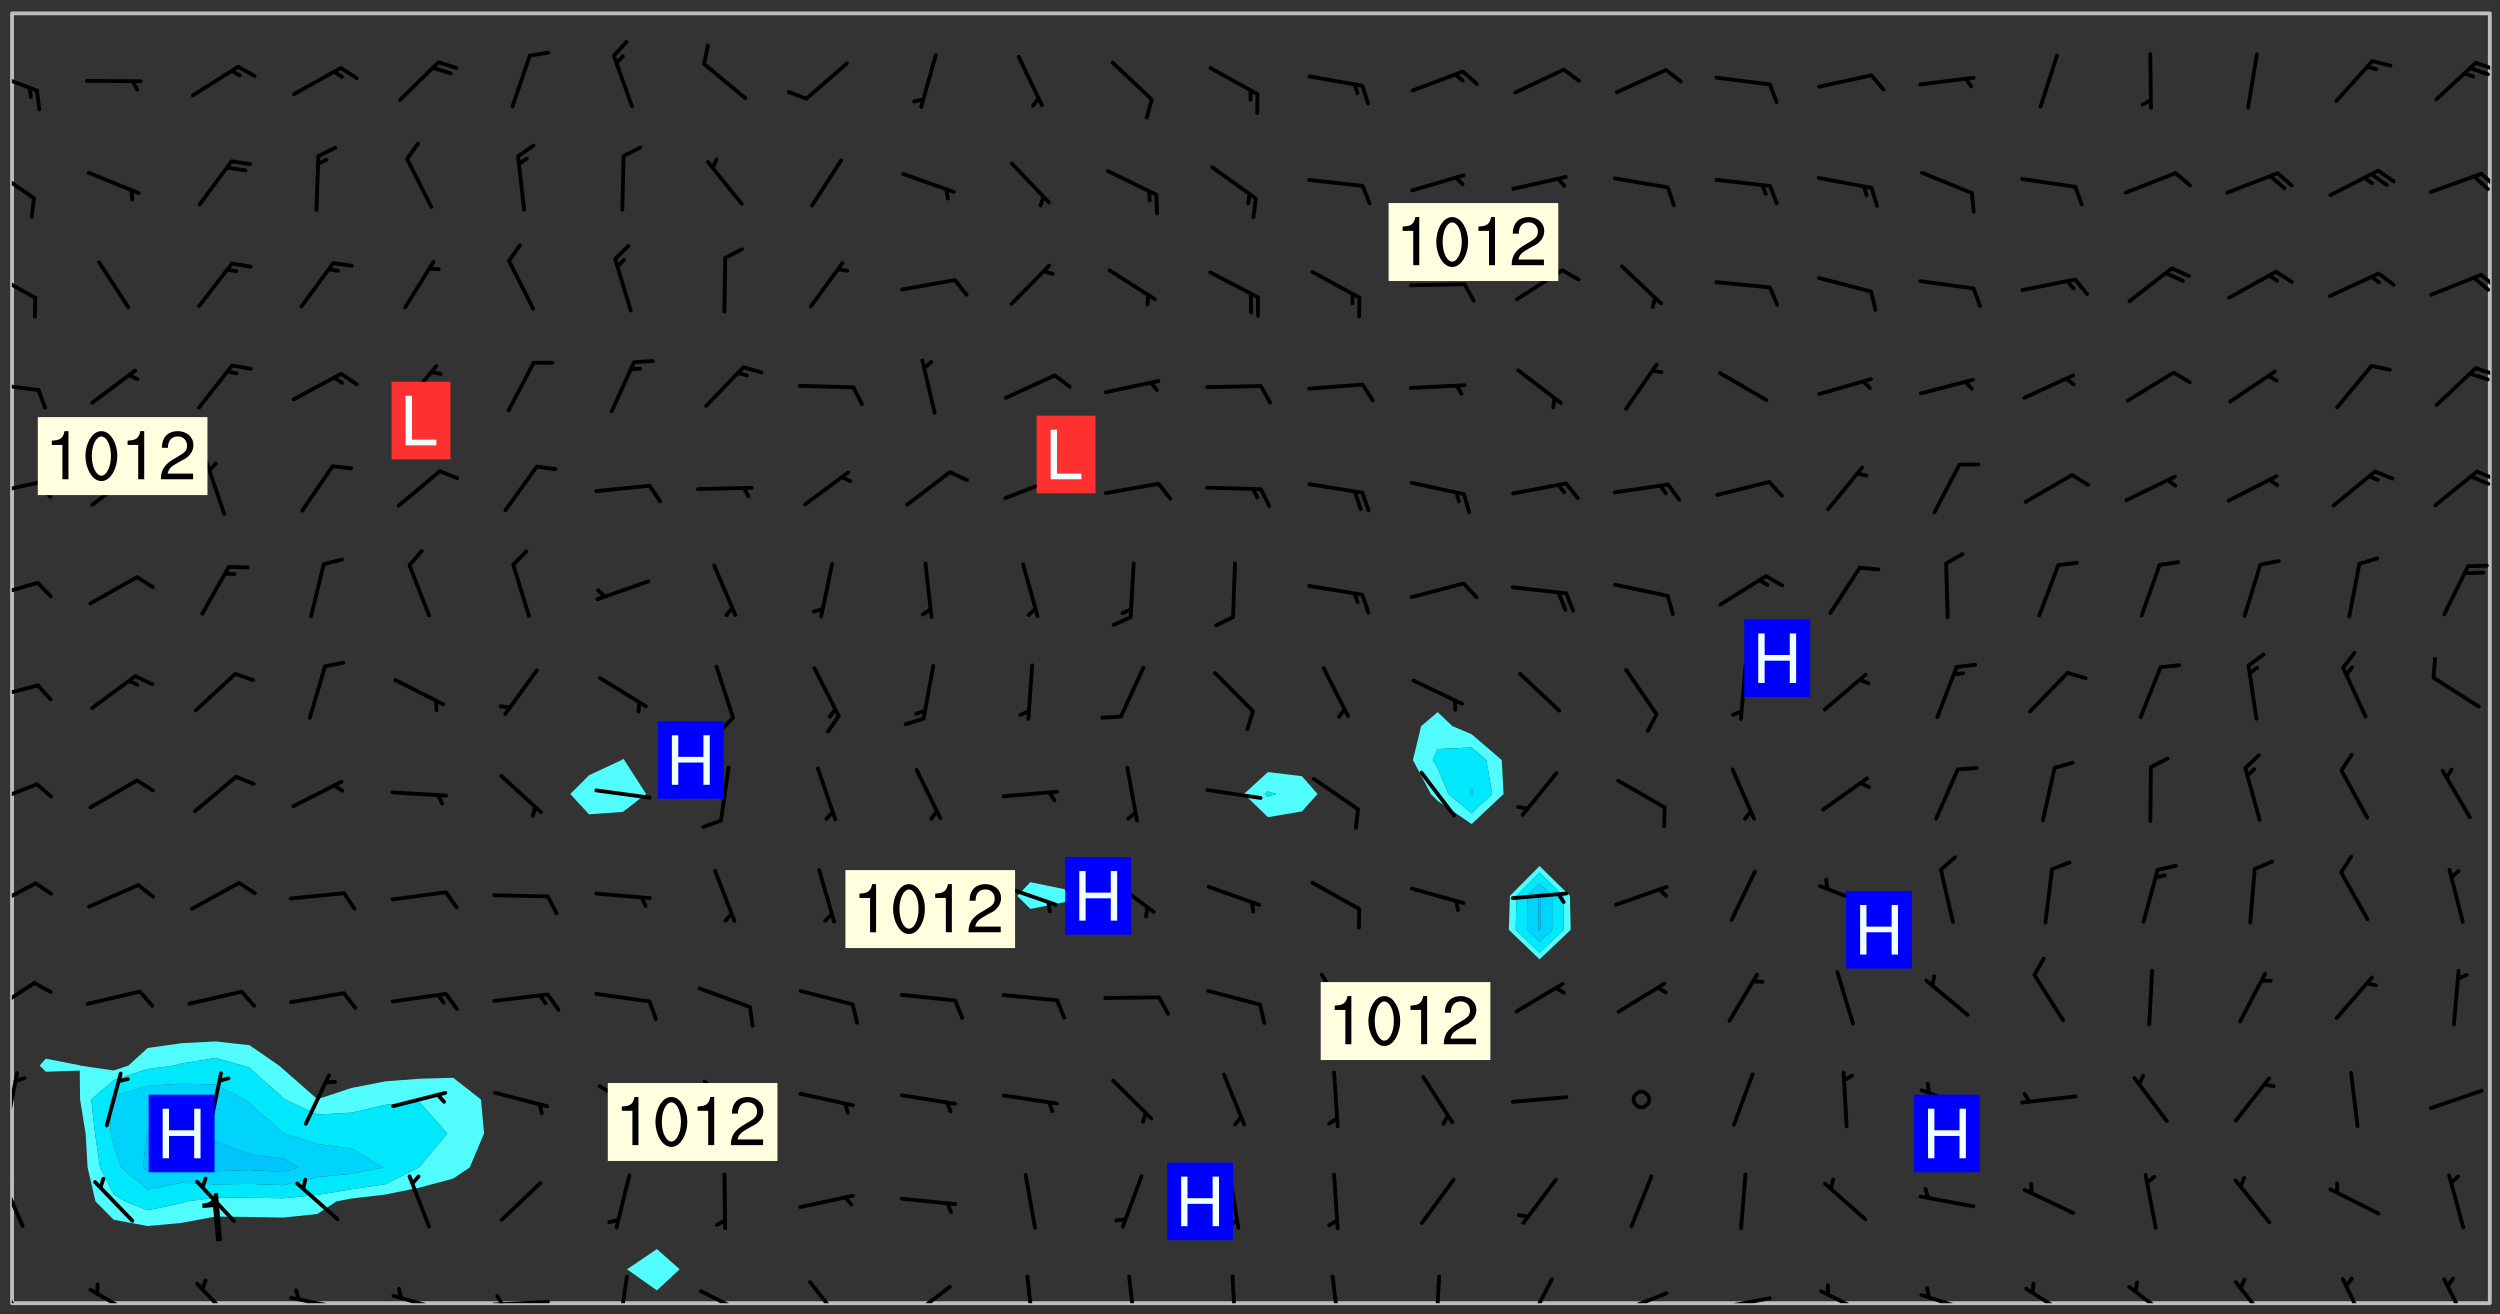 <svg xmlns="http://www.w3.org/2000/svg" role="img" xmlns:xlink="http://www.w3.org/1999/xlink" viewBox="142.45 309.95 326.84 171.84"><rect x="142.45" y="309.95" width="326.84" height="171.84" fill="#333333" stroke="none"/><defs><clipPath id="a"><path d="M144 311.672h1v168.656h-1zm0 0"/></clipPath><clipPath id="b"><path d="M144 311.672h324v168.656H144zm0 0"/></clipPath><clipPath id="c"><path d="M467 311.672h1v168.656h-1zm0 0"/></clipPath><clipPath id="d"><path d="M144 477h3v3.328h-3zm0 0"/></clipPath><clipPath id="e"><path d="M154 478h7v2.328h-7zm0 0"/></clipPath><clipPath id="f"><path d="M167 477h7v3.328h-7zm0 0"/></clipPath><clipPath id="g"><path d="M180 479h8v1.328h-8zm0 0"/></clipPath><clipPath id="h"><path d="M180 478h2v2.328h-2zm0 0"/></clipPath><clipPath id="i"><path d="M193 479h8v1.328h-8zm0 0"/></clipPath><clipPath id="j"><path d="M206 479h9v1.328h-9zm0 0"/></clipPath><clipPath id="k"><path d="M207 479h2v1.328h-2zm0 0"/></clipPath><clipPath id="l"><path d="M223 476h2v4.328h-2zm0 0"/></clipPath><clipPath id="m"><path d="M233 478h8v2.328h-8zm0 0"/></clipPath><clipPath id="n"><path d="M248 477h5v3.328h-5zm0 0"/></clipPath><clipPath id="o"><path d="M260 477h7v3.328h-7zm0 0"/></clipPath><clipPath id="p"><path d="M276 476h2v4.328h-2zm0 0"/></clipPath><clipPath id="q"><path d="M289 476h3v4.328h-3zm0 0"/></clipPath><clipPath id="r"><path d="M303 476h2v4.328h-2zm0 0"/></clipPath><clipPath id="s"><path d="M316 476h2v4.328h-2zm0 0"/></clipPath><clipPath id="t"><path d="M329 476h2v4.328h-2zm0 0"/></clipPath><clipPath id="u"><path d="M341 476h5v4.328h-5zm0 0"/></clipPath><clipPath id="v"><path d="M353 478h8v2.328h-8zm0 0"/></clipPath><clipPath id="w"><path d="M366 479h9v1.328h-9zm0 0"/></clipPath><clipPath id="x"><path d="M380 478h8v2.328h-8zm0 0"/></clipPath><clipPath id="y"><path d="M393 479h8v1.328h-8zm0 0"/></clipPath><clipPath id="z"><path d="M407 478h7v2.328h-7zm0 0"/></clipPath><clipPath id="A"><path d="M420 477h7v3.328h-7zm0 0"/></clipPath><clipPath id="B"><path d="M434 477h6v3.328h-6zm0 0"/></clipPath><clipPath id="C"><path d="M448 476h4v4.328h-4zm0 0"/></clipPath><clipPath id="D"><path d="M461 476h5v4.328h-5zm0 0"/></clipPath><clipPath id="E"><path d="M144 463h2v8h-2zm0 0"/></clipPath><clipPath id="F"><path d="M144 463h1v2h-1zm0 0"/></clipPath><clipPath id="G"><path d="M144 450h1v8h-1zm0 0"/></clipPath><clipPath id="H"><path d="M144 438h4v5h-4zm0 0"/></clipPath><clipPath id="I"><path d="M144 425h4v4h-4zm0 0"/></clipPath><clipPath id="J"><path d="M144 412h4v4h-4zm0 0"/></clipPath><clipPath id="K"><path d="M144 399h4v3h-4zm0 0"/></clipPath><clipPath id="L"><path d="M144 385h4v4h-4zm0 0"/></clipPath><clipPath id="M"><path d="M144 372h4v3h-4zm0 0"/></clipPath><clipPath id="N"><path d="M466 371h2v2h-2zm0 0"/></clipPath><clipPath id="O"><path d="M465 371h3v3h-3zm0 0"/></clipPath><clipPath id="P"><path d="M144 359h4v3h-4zm0 0"/></clipPath><clipPath id="Q"><path d="M465 357h3v3h-3zm0 0"/></clipPath><clipPath id="R"><path d="M144 345h4v5h-4zm0 0"/></clipPath><clipPath id="S"><path d="M466 345h2v3h-2zm0 0"/></clipPath><clipPath id="T"><path d="M144 331h4v6h-4zm0 0"/></clipPath><clipPath id="U"><path d="M466 332h2v3h-2zm0 0"/></clipPath><clipPath id="V"><path d="M144 319h4v4h-4zm0 0"/></clipPath><clipPath id="W"><path d="M465 317h3v3h-3zm0 0"/></clipPath><g id="X" clip-path="url(#clip1)"><path fill="#fff" fill-opacity="0" fill-rule="evenodd" d="M0 0h1000v1000H0zm0 0"/><path fill="#d3d3d3" fill-opacity="0" fill-rule="evenodd" d="M162.152 355.867l-.234.293.059.234.117.172.176.234.293.348.113.059.117-.172.059-.234.176-.176.465-.176h.699l.234.293.289.816.059.176.176.23.352.234.699.699.172.176.234.348.234.41.289.582.41.465.23.234.234.176.117.23.176.293.172 1.164v.234l.059.289.059.117.117.117.348.41.117.172.176.176.176.234.117.172.172.352.059.234.234.406.234-.059-.176.176-.059.93h-.582l-.234-.113-.348.113-.117.117-.059.293-.059.176-.117.172-.465.293-.059.234-.059.113v.645l.059.172v.41l.059.059v.406l.059.406.117.176.059.059.23.641-.059.293v.699l-.059.582v.234l-.059.23-.055.352v1.922l.055.117h.426l-.367.117-.023.352.891 1.168 1.742.539 1.34.359v.539l.09.809.535.715 1.52.27.891-.086.09 1.164.535.18 1.16-.18 2.055-.984 1.16-.363 1.879-.176 1.695-.18-.18.719-1.516.086-1.25.09-.805.27-1.074.809.27.719.535.898-.18.625-.266.809.266 1.078.625.898.805.18 1.25-.18-.266.723.098.504.055.293v.172l.059.293v.406l.176.117.352.117h.406l.293-.176.113-.117.059-.117.117-.23.059-.176.352-.465.23-.176.176-.059.176.059.059.176.117.988.055.469.059.172.117.234.176.059.816.059h.289l.117.234.059.406.059.352v1.105l.117.293.117.348.289.699.176.352.582.754.352.176.172.059.469.234.641.465.348.234.293.176.293.055.23.062.816.348.293.176.113.172.352.352.117.176.523.641v.289l.059.352v.348l.059.352.059.289.117.059.172.059h.176l.582.234.176.117.176.289.176.234.113.234.293.23.117.117v.41l.059.055.289.234.234.117.059.117.117.172.059.117.23.234.059.176.234.059.117.059-.117.113-.059.117v.117l-.117.293-.117.289v.582l.176.117.117.059.059.117.117.117.113.059.176.348.059.352.059.406v.176l-.059.176-.117.699v.172l.117.176.293.293h.406l.176.117.117.172.117.293v.234h-.527l-.23-.234h-.234l-.176.059-.059.699.059.348.117.176.176.41.117.23.289.469.176.055h.523l.234.059.758.641.059.293v.234l.059.059.23.348v.352l-.117.172v.293l.293.289.293.176.172.059.293.176.293.117.582.406.289.234.293.176.219.16.016.012.23.176.641.523.176.234.117.176.176.176.113.172v.641l.117.176.469.117.582.117.234.059.23.113.293.117.113.059.586.352.289.172.176.062.176.055.176.059.699.352.289.176.234.055.289.176.234.117.641.406.293.117.172.059.234.059.41.059.23.059.234.117.059.172-.41.176.469.059.059.293.113.234.176.055.234.059.176.059.406.117.641.234.117.172.059.234v.176l-.059.117-.059.406.234.234.117.059.348.117.641.23.176.117.289.117.176.176.234.465.582 1.105.176.176.348.176.176.117.352.117 1.047.523.234.059.465.113.293.059.465.176.758.582.234.234.348.465.176.176.289.234.816.699.293.176.289.289.293.176.293.289.695.641.176.176.293.234.289.234.469.289.641.582.348.234.234.293.348.348.352.465.934.992.348.406.117.176.234.059.113.117.645.176.23.113.234.059.293.176.23.117.934.699.406.406.234.176.406.176.234.117.816.348.348.234.234.117.293.289.23.117.758.352.352.172.23.059.293.117.234.059.871.176h.816l.469.23.172.059.875.699.465.117.293.059.176.059.23.059.469.059.348.059.352.059.406.059h.293l.172.059v.23l.176.176h.293l.348.059.352.059.699.117h.641l.465-.234.293-.176.172-.117.41-.172.289-.176.934-.465.469-.293.523-.293.465-.172.465-.176 1.051-.465.289-.117.41-.117.289-.117.527-.176 1.516-.699.582-.348.289-.059.293-.059.348-.117.875-.23.352-.117h.113l.234-.059.875-.234.234-.059h.812l.352-.059.816-.117.172-.059.352-.055.293-.059.23-.059.816-.176.176-.059h.348l.234-.059.465-.117.758-.172.234-.059h.348l.41-.117.289-.059 1.285-.059h.289l.41-.059.23-.059h.176l.875-.117h.406l.41-.117h.348l.352-.113.871-.059h1.75l1.047.289.41.117.289.117.352.117.289.117 1.051.172.289.059h.293l.293.059.172.059.41.059.172.059.117.059h.117l.117.059.352.059h.113l.41.066 1.922.395 1.926.395 1.52.449 1.695.719 2.145.805 1.605-.719 1.43-.805 1.16-1.078 1.25-.449 3.035-.719 1.875-.359 2.145-1.348 2.234-1.254 2.5-1.258 1.695-.449 1.785-.18 1.16-.27.625.539 1.34-.27.715-.988.984-1.344.445-.18.805-.359 1.875-.539 1.785-.449 1.25-.27 1.16-.09 1.699-.09 1.961-.27 1.25-.09h.539l.625-.09h.891l2.145-.18 2.41-.18 2.59-.09 1.695.18 1.609.09 1.43.359 1.16.719 1.875.988 1.16 1.527.266.715.629.09.355.898.535.539.535 1.527 1.074.359h.535l-.805.535.09 1.707.715 2.695.891.805.895.988.715 1.258 1.785.539 1.52-.18.355 1.344 1.609-.805.98-.539.27.27.316-.215.219-.145.801.449.449-.359h.355l.535-.27.539-.719.535-.27.625-.988 1.16.449.84.371 1.395.617 1.695-.18h1.605l1.785.09.18-1.707.535-1.344.805.27.492.848.402.406-.09.539v.359l.715.449.711-.27h1.43l.359.988.445 1.258.715 1.344 1.25.629 1.695.629.715-.18.18-.539.98-.09.449.359.086 1.258-.266.629-.535.18v.539l.715.984.266.539.984.988.801 1.078-.266.359-.09.898-.625 2.332-.355 2.066-.09 1.793-.18.719-.09.539v1.438l-.98 1.883-.359 1.707-.535.898-.805 1.168-.266.539 2.055 1.254.086.359-.355.539-.09-.18v.809l.09 1.438-.445.715-1.074.094-.266.715.535.898.805.719 1.16.809 1.34.27.445.359-.355.449-1.789-.09-1.25-.449-.715-.719-.625-.09-.176 3.59-.188 1.309h89.359V311.703h-55.27v49.082l.762.125 3.289.543 2.023 2.836v2.754l2.352.332 2.348.332h4.051l-1.379 4.16-2.023.707-2.023.703-.543.344-2.594 1.617-.188.117-2.023-2.078-.73-2.742-2.672-2.078-1.375-3.5-.066-.082-1.957-2.672 2.75-1.418v-49.082H294.422v91.414l.117.031.133.012.074.074.105.047.09.059.086.059.09.059.297.297.059.09.031.117.027.117.016.137-.031.117-.059.09-.059.086-.043.105-.047.102-.027.121v.145l.176.27.148.148.074.086.074.074.043.105.062.09.059.086.043.105.059.09.047.102.043.105.059.086.117.18.074.074.062.086.059.09.043.105.059.09.059.086.062.09.059.09.043.102.117.18.074.074.059.086.074.074.09.059.105.047h.148l.133-.016.133.016.102-.047.074-.074.047-.102-.016-.133v-.148l-.047-.105-.027-.117-.047-.102-.027-.121-.043-.102-.062-.09-.043-.102-.043-.105-.031-.117-.016-.133-.012-.137.086-.059.059-.086.121-.031.043.105.016.133v.117l.059.102.059.09.09.059.148.148.059.09.043.105-.012.102.086.059.105.047.086.059.09.059.074.074-.117.027-.105.047-.086.059-.074.074-.059.09-.062.086-.027.121-.047.102-.043.105-.031.117-.012.133-.016.133v.148l.027.117.047.105.043.102.059.09.074.074.09.059.074.074.09.059.059.09.043.105.047.102.117.031.133.016h.148l.117-.031.105.043.043.105.047.102.027.121L299.5 410l.027.117.031.121.027.117.105.043.102.047.133-.016.148.148.062.086.074.074.07.074.09.062.105.043.102.043.117.031.137.016.117-.031.074-.074.027-.117-.012-.133-.031-.121-.027-.117.043-.105h.117l.09.062.117.027h.148l.133.016h.148l.133.016.133-.016h.148l.133-.016.133-.012.137.012.117-.027.133-.016.191-.059-.059.176-.016.133-.027.121-.016.133-.059.086-.133.016-.105.047-.105.043-.117.031-.117.027-.266.031h-.148l-.133.016-.074.074.059.086.148.148.117.18.074.07.09.062.09.059.086.059.09.059.102.043.105.062.105.043.086.059.105.047.102.043.18.117.059.09-.043.102-.047.105.016.133.223.223.059.09.043.102.031.121.043.102.016.133.031.117.012.137.031.117.148.148.102.043.105.043.117.031.133.016.137.016h.117l.117-.031.09-.059.043-.105.047-.102.043-.105.031-.117.012-.133v-.148l-.012-.133-.016-.133-.031-.117-.043-.105-.047-.105-.043-.102-.043-.105-.016-.133.016-.133.027-.117.031-.117.027-.121.047-.102.09-.059.086-.062.074-.074.09-.059.223-.223.059-.086.074-.074.117-.18.059-.086v-.148l-.074-.074-.102-.047-.105-.043-.102-.043-.059-.09-.047-.105-.027-.117.09-.059.117-.031.102-.043.18-.117.148-.148.012-.133-.012-.105-.09-.059-.133.016h-.148l-.133.016-.133-.016-.121-.031-.086-.059-.074-.074-.059-.09-.062-.086-.117-.18-.059-.086.031-.121.086-.059.121-.031.059-.086v-.121l-.031-.117-.059-.09-.059-.086-.047-.105-.027-.117-.016-.133.059-.09.074-.074.09-.059.117-.18.074-.074.059-.086.148-.148.121-.031.133-.016.133.016.074.074.043.105.016.133-.031.117-.117.031-.133.012-.148.148-.043.105-.047.102-.027.121-.031.117v.148l.031.117.043.105.059.09.074.07.074.074.117.031.121.027.117-.027.133-.016h.117l.09.059.074.074.047.105.059.086.102.047.133.016.105.043.086.059-.012.105-.074.074-.18.117-.059.09-.09.059-.07.074-.074.074-.062.09-.027.117-.016.133.016.133-.016.133v.148l.016.133.027.117.031.121.074.074.09.059.086.059.09.059.117.031v.086l-.102.047-.09.059-.266.031-.117.027h-.148l-.105.043-.102.047-.059.09-.062.234-.012.133-.031.121-.016.133v.293l-.012.133.012.137.016.133.133.016.133.012.121.031.086.059.074.074.047.105.043.102.016.133v.445l-.016.133v.445l.031.266.027.117.016.133.031.117.086.211.031.266v.148l-.031.117-.027.117-.031.121-.027.117-.031.117-.031.121-.012.133-.016.133.09.059.117-.031.102.016.047.105-.031.266v.441l-.043.105-.047.105-.043.102-.043.105-.059.086-.031.121-.043.117-.031.117-.016.133.016.133.059.09.105.047.086.059.059.086-.012.137-.031.117-.043.102v.445l-.016.133v.148l-.031.117-.043.105-.027.117-.047.105-.043.102-.031.121-.027.117-.031.133-.031.117-.027.117-.043.105-.031.117-.031.121-.012.133-.016.133v.297l.027.117v.148l.047.398.027.117.059.09.121.031h.148l.133-.016.059.09v.117l-.059.09-.09.059-.102.043-.105.047-.09.059-.086.059-.137.016-.117-.031-.133-.016-.102.047-.062.086-.012.137-.016.133-.031.117-.027.117-.016.133-.031.121v.297l.016.133.031.117v.148l.012.133v.148l-.027.117-.047.102-.027.121-.031.117-.059.09-.074.074-.102.043-.105.047-.117.027-.121.031-.102-.047.059-.086.105-.047.027-.117.031-.117.027-.121.031-.117v-.148l.016-.133-.031-.117-.043-.105-.105.016-.074.074-.102.043-.09.062-.074.074-.043.102-.016.133-.031.117L304.25 426l-.031.117-.027.117-.031.121-.027.117-.031.117-.043.105-.09.059h-.09l-.117-.031-.031-.086.016-.137-.031-.117v-.148l-.012-.133v-.148l-.062-.234-.027-.121-.043-.102-.047-.105-.059-.086-.059-.09-.043-.105-.062-.086-.148-.148-.07-.074-.105-.047-.105-.043-.102-.043-.297-.297-.09-.074-.086-.059-.105-.043-.09-.062-.086-.059-.105-.043-.09-.059-.086-.062-.074-.07-.105-.047-.086-.059-.105-.043-.09-.062-.102-.043-.105-.043-.086-.059-.105-.047-.105-.043-.102-.047-.09-.059-.102-.043-.105-.043-.09-.062-.117-.027-.133-.016-.133.016H299.75l-.133.016-.117-.031-.09-.059-.074-.074-.09-.059-.102-.047h-.148l-.121-.027-.102-.043-.074-.074-.117-.18-.09-.059-.102-.043-.09-.062-.105-.043-.09-.059-.086-.059-.105-.047-.059-.086-.059-.09-.043-.105-.047-.102-.074-.074-.086-.059-.074-.074-.09-.059-.223-.223-.043-.105-.031-.266.105-.043h.145l.105.043.074.074.09.059.086.059.105.047.09.059.148.148.07.074.148.148.062.086.074.074.086.059.074.074.09.062.09.059.086.059.27.176.102.047.105.043.102.043.047-.074.059-.086.074-.074.07-.074.105.043.074.074.059.09.043.102.047.105.043.105.121.027.117-.027.074-.09.043-.105.059-.09.074-.074.105-.043.117-.027.133.012.09.059.148.148.059.09.043.105.047.102.043.105.043.102.105.047.105.043.133.016.086-.059.059-.09.074-.074.105-.043.117.027.105.047.102.043.105.043.102.047.18.117v.117l-.016.133.016.133.016.137.059.086.102.047.121.027.117.031h.148l.117-.031.059-.09.18-.117.059-.09.074-.074.059-.086.117-.18.18-.117.117.031.09.059.043.074-.016.133v.117l.09.059h.148l.133-.016.133-.012.266-.031.105-.043.117-.031.121-.027.074-.074.07-.074.062-.09-.016-.105-.047-.102-.102-.043-.105-.016-.117.027-.266.031h-.148l-.074-.074-.09-.059-.117-.031-.117-.027-.133-.016h-.148l-.133.016h-.297l-.105-.047-.148-.148-.043-.102-.059-.09.223-.223.086-.059.105-.043.117-.031.133-.016.133.016.137.016.102.043.133-.012.09-.062.102-.043.062-.09-.047-.102-.09-.059-.117-.031-.102-.043-.059-.09-.062-.09v-.117l.016-.133.105-.047.074-.07v-.121l-.09-.059-.031-.117.09-.059.074-.074.043-.105.059-.09.047-.102.016-.133v-.148l-.047-.105-.043-.102-.09-.059-.133-.016-.102-.043-.137-.016-.117-.031h-.445l-.133-.016-.133-.012-.133-.016-.117-.031h-.148l-.133-.016-.133-.012-.266-.031-.121-.043-.086-.059-.074-.074v-.148l.012-.133.105-.047.102-.043.133-.016h.152l.133-.016h.293l.121.031.102.043.09.059.234.062.121-.047.09-.059.102-.043.133-.016.105.043.102.047.133.012.121-.027h.145l.121-.031.117-.027.105-.047.074-.074.086-.059.148-.148.059-.086.047-.105.027-.117.016-.105-.102-.043-.09-.059-.117-.031-.105-.043-.09-.062-.074-.086-.074-.074-.102-.043-.105-.047-.102-.043-.059-.09-.047-.102-.086-.211-.062-.086-.059-.09-.074-.074-.086-.059h-.27l-.117.031-.09.059-.102.043-.133.016-.105-.016-.027-.117-.062-.09-.117-.031-.102-.043-.148-.148-.031-.117-.016-.105.074-.074.18-.117.117-.027.117-.031.137.016.102.043.105.043.102.047.105.043.117.031.133.016.117.027.133.016.105-.016.09-.059-.074-.074-.105-.043-.074-.074-.074-.09-.148-.148-.086-.059-.09-.059-.074-.074-.09-.059-.102-.047-.121-.027-.102-.047-.105-.043-.117-.031-.102-.043-.121-.031h-.148l-.117.031-.105.043-.086.062-.18.117-.086.059-.09.059-.105.047-.086.059-.105.043-.102.043-.105.047-.074.074-.059.09-.059.086-.047.105-.059.086-.074.074-.133-.012-.117-.031h-.117l-.074.074-.09.059-.074.074-.09.059-.086.059-.105.047-.102.043-.137.016-.102-.043-.148-.148-.105-.047h-.086l-.105.047-.102.043-.121.031-.117-.031-.074-.074v-.117l.031-.121.074-.07.059-.09.074-.074.117-.031.105-.043h.293l.133-.016.137-.016.102-.043.09-.059.102-.047.09-.059.133-.012.09.059.133.012.09-.059.086-.059.105-.043.09-.059.086-.062.09-.059.148-.148.059-.086.059-.09.105-.043.133-.016.117.027.121.031.059-.059.059-.09.031-.266.027-.117.105.012.133.016.102-.043.09-.059.059-.09.074-.074.059-.09.047-.102.012-.133-.012-.133-.047-.105-.148-.148-.059-.09-.059-.086-.043-.105v-.445l.016-.133v-.148l.012-.133-.059-.059-.09.059-.102-.043-.18-.117-.086-.059-.062-.09-.059-.09-.074-.074-.086-.059-.121.031-.102.012-.105.047-.086.059-.105.043-.148.148-.09.059-.086.059-.09.062-.105.043-.133.016v-.121l.105-.043.117-.031.074-.07.043-.105v-.148l-.027-.117-.148-.148-.133-.016h-.148l-.117.031-.105.043-.102.043-.09.062-.117.027-.074-.074.012-.133-.043-.102-.043-.105-.09-.059-.117.027-.121.031-.117.031-.102.043-.121.031-.102.043-.105.043-.09.059-.102.016v-.117l.016-.133-.059-.09-.074.043-.148.148-.059.09-.074.074-.047.105-.043.102-.074.074-.059.09-.074.074-.059.086-.074.074-.09.062-.074.07-.074.074-.102.016-.133.016-.105-.043v-.121l.148-.148.043-.102.059-.09.047-.102.043-.105.059-.09.031-.117.043-.102.031-.121.027-.117.047-.105.043-.102.043-.105.074-.07.09-.062.09-.059.102-.043h.297l.266-.031.105-.043-.074-.074-.117-.031-.105-.043-.09-.059-.102-.047-.09-.059-.102-.043-.105-.043-.09-.062-.086-.059-.105-.043-.102-.043-.121-.031-.117-.031-.102-.043L297.5 410.25l-.102-.043-.09-.059-.043-.105-.016-.133.102-.043.133-.016.137.016.133-.016.102-.043.059-.09.016-.105-.09-.059-.074-.074-.102-.043-.09-.059-.148-.148-.043-.105-.016-.133v-.293l-.059-.09-.09-.059-.074-.074-.043-.105-.031-.117-.059-.09-.074-.074-.117-.027-.074-.074-.09-.059-.09-.062-.086-.059-.074-.074-.059-.086-.047-.105-.086-.059-.148-.148-.195-.059-.133.016-.102.043-.074.074-.047.102-.043.105-.059.09-.059.086-.297.297-.09.059h-.086l-.062-.086-.043-.105.031-.117.059-.09.027-.117-.012-.133-.09-.062-.105.047-.117.027-.117.031-.27.176-.102.047-.117.027-.105.047-.09.059-.102.043-.059-.086-.047-.105.016-.133.047-.105.07-.074.074-.07.059-.09v-.148l-.043-.105h-.238l-.102.047-.031.117-.027.117-.031.121-.074.043-.133.016-.074-.047-.043-.102-.043-.105-.047-.102-.043-.105-.121.031-.102.043-.133.016-.117.031-.105.043-.09.059-.102.047-.121.027-.133.016-.102-.043-.059-.09-.047-.105-.043-.102-.043-.105v-.117l.059-.09.086-.059.18-.117.102-.047.105-.043.105-.059.102-.043.09-.062.102-.043.105-.059.102-.047.09-.059.105-.043.102-.043.09-.062.102-.043.137-.016.117.031.102.043.121.031.102.043.105.047.102.043.105.043.102.047.105.043.102.043.105.047.086.059.105.043.117.031.105.043.102.047.09.059.105.043.102.043.105.047.117.027.102.047.121.027h.148l.086-.059.016-.102.059-.09-.027-.117-.074-.074-.117-.18-.074-.074-.09-.074-.18-.117-.086-.059-.105-.043-.102-.047-.27-.176-.059-.09-.074-.074-.059-.09-.043-.102-.031-.117-.016-.137v-.562l-.012-.133-.016-.133-.031-.117-.016-.133-.012-.133-.031-.121-.223-.223-.059-.086-.016-.105.031-.117.133-.016v-91.414H172.992v1.453l-.059.234-.352 1.051-.172.523-.117.348-.176.41-.117.172-.234.293-.23.059h-.352l-.117.059-.23.406v.293l.117.176.23.23.117.234.641.758.293.465.176.234.23.352.234.348.641.816.176.465.172.41.117.695.176.469.117 1.398.059.465v.875l.117 1.047v4.781l-.059.465-.352 1.281-.176.523-.113.41-.352.93L172.934 336l-.234.582-.117.176-.172.348-.176.406-.352.816-.059.293-.113.293-.117.289-.059.176-.117.875-.059.406-.059.117-.059.176-.059.172-.23.527-.117.172v.234l-.117.234-.059.172-.176.586v.289l-.059.176v.293l-.059.113-.059.527v.172l-.055.234v2.621l-.176.816-.117.176-.176.234-.117.172-.113.234-.586.934-.23.289-.293.465-.176.234-.289.352-.352.699-.113.23-.176.41-.176.23-.406.527-.816.699-.293.172-.289.234-.176.117-.176.176-.523.406-.527.176-.172.176-.234.055-.641.176h-.758m12.211 31.023l-1.074.449.359.895 1.25-.715.445-.539-.98-.09"/><path fill="#d3d3d3" fill-opacity="0" fill-rule="evenodd" d="M201.508 416.598h-.895l.449.629.98.359.805-.09.445-.988-.176.09-.715-.355-.895.355m154.621 59.07l-.059-.523v-.293l.113-.293.059-.23.469-.469h.113l.117-.113.117-.059h.176l.234-.059h.348l.234.059.117.059.23.172.059.176.117.582v.293l-.117.176-.172.289-.176.176-.527.523-.23.234-.117.059h-.176l-.117-.059-.406-.293-.176-.117-.117-.059-.059-.113-.055-.117m6.641-10.957l-.059-.172v-1.109l.059-.172.176-.059.172-.059h.176l.234-.059.117.059.059.699-.059.172-.117.176-.117.059-.234.523-.113.059h-.234l-.059-.117m9.613-14.391l-.117-.176v-.699l.293-.875.117-.172.176-.352.113-.23.117-.293.352-.758.117-.23.172-.234h.176l.117-.059h.641l.117.059.234.234.172.113.352.293.117.117.113.176v.113l.117.059.117.117v.699l-.059.176v.23l-.059.176-.348 1.051-.117.23-.117.234-.117.059-.23.234-.641.289h-.875l-.41-.117-.641-.465"/><path fill="none" stroke="#bebebe" stroke-linecap="round" stroke-linejoin="round" stroke-miterlimit="10" stroke-width=".5" d="M467.957 311.695H144.027v168.625h323.93v-168.625"/><g clip-path="url(#a)"><path fill="#fff" fill-opacity="0" fill-rule="evenodd" d="M144 475.891v4.438h.004H144V311.672h.004H144v164.219"/></g><g clip-path="url(#b)"><path fill="#fff" fill-opacity="0" fill-rule="evenodd" d="M144.004 480.328V311.672h26.625v134.43l-4.438.234-4.438.625-2.516 2.301-1.922.637-4.398-.637-.043-.039-4.438-.867-.801.906.801.801 4.438-.145.043 3.781.723 4.438.258 4.438 1.031 4.441 2.387 2.406 4.438.816 4.438-.41 4.438-.832 4.438.059 4.441.078 4.438-.473 2.496-1.645 1.941-.371 4.438-.523 4.441-.898 4.438-1.195 2.16-1.453 1.871-4.438-.402-4.438-3.629-2.848-4.438.129-4.441.34-4.438.867-4.438 1.473-4.438-3.898-.578-.5-3.863-2.668-4.438-.492V311.672h53.262v97.461l-.18.184-4.258 1.992-2.445 2.445 2.445 2.656 4.438-.32 3.027-2.336-2.852-4.438-.176-.184v-97.461h4.438V473.25l-3.906 2.641 3.906 2.762 2.977-2.762-2.977-2.641V311.672h48.824v113.609l-1.711 1.789 1.711 1.707 4.438-.875.832-.832-.832-.875-4.438-.914V311.672h31.066v99.211l-3.148 2.871 3.148 3.027 4.438-.75 2.043-2.277-2.043-2.332-4.438-.539v-99.211h22.191v91.379l-2.164 1.824-1.074 4.441 2.34 4.438.898.906 4.438 3.02 4.176-3.926-.238-4.438-3.938-3.375-2.523-1.066-1.914-1.824v-91.379h13.316v111.496l-3.875 3.902-.145 4.438 4.02 3.863 4.07-3.863-.098-4.438-3.973-3.902v-111.496H467.996v168.656H144.004"/></g><path fill="#50fcfc" fill-rule="evenodd" d="M148.438 450.062l-.801-.801.801-.906 4.438.867.043.039 4.398.637 1.922-.637 2.516-2.301 4.438-.625 4.438-.234v2.164l-4.438.707-1.078.289-3.359.445-4.438 1.457-2.938 2.535.496 4.438.648 4.438 1.793 3.512 1.5.93 2.938 1.168 4.438-.945.688-.223 3.75-.496 4.438.012 4.441.078 4.438-.445 4.438-.734 4.438-.66 4.402-2.195.039-.055 3.656-4.383-3.656-4.129-4.441.383-4.438 1.023-4.438.242-4.23-1.957-.207-.184-4.441-3.961-.84-.293-3.598-.996v-2.164l4.438.492 3.863 2.668.578.5 4.438 3.898 4.438-1.473 4.438-.867 4.441-.34 4.438-.129 3.629 2.848.402 4.438-1.871 4.438-2.16 1.453-4.438 1.195-4.441.898-4.438.523-1.941.371-2.496 1.645-4.438.473-4.441-.078-4.438-.059-4.438.832-4.438.41-4.438-.816-2.387-2.406-1.031-4.441-.258-4.438-.723-4.438-.043-3.781-4.438.145"/><path fill="#00e8fc" fill-rule="evenodd" d="M154.875 458.137l-.496-4.438 2.938-2.535 4.438-1.457 3.359-.445 1.078-.289v2.641l-4.438.297-4.438 1.359-.496.43.109 4.438.387 1.578.965 2.859 3.473 2.887 4.438-.887 4.438.223 4.438-.074 4.441.168 4.438-1.055 4.438-.426 4.164-.836-4.164-2.488-4.438-.57-4.289-1.379-.148-.039-4.441-3.906-.59-.492-3.848-1.957-4.438-.129v-2.641l4.438-.707 3.598.996.84.293 4.441 3.961.207.184 4.23 1.957 4.438-.242 4.438-1.023 4.441-.383 3.656 4.129-3.656 4.383-.039.055-4.402 2.195-4.438.66-4.438.734-4.438.445-4.441-.078-4.438-.012-3.75.496-.688.223-4.438.945-2.938-1.168-1.5-.93-1.793-3.512-.648-4.438"/><path fill="#00d4fc" fill-rule="evenodd" d="M156.93 458.137l-.109-4.438.496-.43 4.438-1.359 4.438-.297v3.746l-4.438 2.367-.102.41-.527 4.438.629.523 2.203-.523 2.234-1.941 1.934 1.941 2.504.5 4.438-.156 4.441.254 1.906-.598-1.906-1.145-4.441-.578-4.438-1.688-1.031-1.027-3.406-2.777v-3.746l4.438.129 3.848 1.957.59.492 4.441 3.906.148.039 4.289 1.379 4.438.57 4.164 2.488-4.164.836-4.438.426-4.438 1.055-4.441-.168-4.438.074-4.438-.223-4.438.887-3.473-2.887-.965-2.859-.387-1.578"/><path fill="#00c4fc" fill-rule="evenodd" d="M161.754 463.098l-.629-.523.527-4.438.102-.41 4.438-2.367 3.406 2.777 1.031 1.027 4.438 1.688 4.441.578 1.906 1.145-1.906.598-4.441-.254-4.438.156-2.504-.5-1.934-1.941-2.234 1.941-2.203.523"/><path fill="#50fcfc" fill-rule="evenodd" d="M219.453 416.41l-2.445-2.656 2.445-2.445 4.258-1.992.18-.184.176.184 2.852 4.438-3.027 2.336-4.438.32m8.875 62.242l-3.906-2.762 3.906-2.641 2.977 2.641-2.977 2.762m48.824-49.875l-1.711-1.707 1.711-1.789 4.438.914.832.875-.832.832-4.438.875m31.066-11.996l-3.148-3.027 3.148-2.871v2.52l-.387.352.387.371 1.082-.371-1.082-.352v-2.52l4.438.539 2.043 2.332-2.043 2.277-4.438.75"/><path fill="#00e8fc" fill-rule="evenodd" d="M308.219 414.125l-.387-.371.387-.352 1.082.352-1.082.371"/><path fill="#50fcfc" fill-rule="evenodd" d="M329.512 413.754l-2.34-4.438 1.074-4.441 2.164-1.824 1.914 1.824 2.523 1.066v1.727l-4.438.207-.66 1.441.66 1.043 1.395 3.395 3.043 2.531 2.691-2.531-.77-4.438-1.922-1.648v-1.727l3.938 3.375.238 4.438-4.176 3.926-4.438-3.02-.898-.906"/><path fill="#00e8fc" fill-rule="evenodd" d="M330.41 410.359l-.66-1.043.66-1.441 4.438-.207v5.32l-.246.766.246.207.223-.207-.223-.766v-5.32l1.922 1.648.77 4.438-2.691 2.531-3.043-2.531-1.395-3.395"/><path fill="#00d4fc" fill-rule="evenodd" d="M334.848 413.961l-.246-.207.246-.766.223.766-.223.207"/><path fill="#50fcfc" fill-rule="evenodd" d="M343.727 435.371l-4.02-3.863.145-4.438 3.875-3.902v.859l-3.023 3.043-.098 4.438 3.121 3 3.16-3-.059-4.438-3.102-3.043v-.859l3.973 3.902.098 4.438-4.07 3.863"/><path fill="#00e8fc" fill-rule="evenodd" d="M343.727 434.508l-3.121-3 .098-4.438 3.023-3.043v1.43l-1.602 1.613-.023 4.438 1.625 1.562 1.645-1.562v-4.438l-1.645-1.613v-1.43l3.102 3.043.059 4.438-3.16 3"/><path fill="#00d4fc" fill-rule="evenodd" d="M343.727 433.07l-1.625-1.562.023-4.438 1.602-1.613v1.43l-.18.184.051 4.438.129.121.129-.121.055-4.438-.184-.184v-1.43l1.645 1.613v4.438l-1.645 1.562"/><path fill="#00c4fc" fill-rule="evenodd" d="M343.598 431.508l-.051-4.438.18-.184.184.184-.055 4.438-.129.121-.129-.121"/><g clip-path="url(#c)"><path fill="#fff" fill-opacity="0" fill-rule="evenodd" d="M467.996 480.328H468V311.672h-.004H468v168.656h-.004"/></g><path fill="#fff" fill-opacity="0" fill-rule="evenodd" d="M167.648 474.344l5.82-.5-.855-9.926-5.82.504.855 9.922"/><path fill-rule="evenodd" d="M170.438 465.945l.508-.043.539 6.273-.785.066-.383-4.473-1.383.117-.051-.551.555-.113.246-.074.219-.109.191-.16.156-.223.117-.305.07-.406"/><g clip-path="url(#d)"><path fill="none" stroke="#000" stroke-linecap="round" stroke-linejoin="round" stroke-miterlimit="10" stroke-width=".5" d="M142.133 477.352l3.734 5.953"/></g><g clip-path="url(#e)"><path fill="none" stroke="#000" stroke-linecap="round" stroke-linejoin="round" stroke-miterlimit="10" stroke-width=".5" d="M154.277 478.562l6.074 3.531"/></g><path fill="none" stroke="#000" stroke-linecap="round" stroke-linejoin="round" stroke-miterlimit="10" stroke-width=".5" d="M155.16 479.078l.047-1.227"/><g clip-path="url(#f)"><path fill="none" stroke="#000" stroke-linecap="round" stroke-linejoin="round" stroke-miterlimit="10" stroke-width=".5" d="M168.223 477.77l4.816 5.117"/></g><path fill="none" stroke="#000" stroke-linecap="round" stroke-linejoin="round" stroke-miterlimit="10" stroke-width=".5" d="M168.922 478.516l.395-1.164"/><g clip-path="url(#g)"><path fill="none" stroke="#000" stroke-linecap="round" stroke-linejoin="round" stroke-miterlimit="10" stroke-width=".5" d="M180.504 479.621l6.883 1.414"/></g><g clip-path="url(#h)"><path fill="none" stroke="#000" stroke-linecap="round" stroke-linejoin="round" stroke-miterlimit="10" stroke-width=".5" d="M181.504 479.828l-.344-1.176"/></g><g clip-path="url(#i)"><path fill="none" stroke="#000" stroke-linecap="round" stroke-linejoin="round" stroke-miterlimit="10" stroke-width=".5" d="M193.883 479.359l6.754 1.938"/></g><path fill="none" stroke="#000" stroke-linecap="round" stroke-linejoin="round" stroke-miterlimit="10" stroke-width=".5" d="M194.867 479.641l-.258-1.199"/><g clip-path="url(#j)"><path fill="none" stroke="#000" stroke-linecap="round" stroke-linejoin="round" stroke-miterlimit="10" stroke-width=".5" d="M207.066 480.492l7.02-.328"/></g><g clip-path="url(#k)"><path fill="none" stroke="#000" stroke-linecap="round" stroke-linejoin="round" stroke-miterlimit="10" stroke-width=".5" d="M208.086 480.445l-.625-1.055"/></g><g clip-path="url(#l)"><path fill="none" stroke="#000" stroke-linecap="round" stroke-linejoin="round" stroke-miterlimit="10" stroke-width=".5" d="M223.375 483.805l1.031-6.953"/></g><g clip-path="url(#m)"><path fill="none" stroke="#000" stroke-linecap="round" stroke-linejoin="round" stroke-miterlimit="10" stroke-width=".5" d="M240.34 481.914l-6.27-3.172"/></g><g clip-path="url(#n)"><path fill="none" stroke="#000" stroke-linecap="round" stroke-linejoin="round" stroke-miterlimit="10" stroke-width=".5" d="M252.691 483.094l-4.34-5.527"/></g><g clip-path="url(#o)"><path fill="none" stroke="#000" stroke-linecap="round" stroke-linejoin="round" stroke-miterlimit="10" stroke-width=".5" d="M266.621 478.184l-5.57 4.289"/></g><g clip-path="url(#p)"><path fill="none" stroke="#000" stroke-linecap="round" stroke-linejoin="round" stroke-miterlimit="10" stroke-width=".5" d="M277.539 483.82l-.777-6.984"/></g><g clip-path="url(#q)"><path fill="none" stroke="#000" stroke-linecap="round" stroke-linejoin="round" stroke-miterlimit="10" stroke-width=".5" d="M290.867 483.82l-.801-6.98"/></g><g clip-path="url(#r)"><path fill="none" stroke="#000" stroke-linecap="round" stroke-linejoin="round" stroke-miterlimit="10" stroke-width=".5" d="M303.973 483.836l-.387-7.016"/></g><g clip-path="url(#s)"><path fill="none" stroke="#000" stroke-linecap="round" stroke-linejoin="round" stroke-miterlimit="10" stroke-width=".5" d="M317.523 483.816l-.855-6.977"/></g><g clip-path="url(#t)"><path fill="none" stroke="#000" stroke-linecap="round" stroke-linejoin="round" stroke-miterlimit="10" stroke-width=".5" d="M330.223 483.836l.375-7.016"/></g><g clip-path="url(#u)"><path fill="none" stroke="#000" stroke-linecap="round" stroke-linejoin="round" stroke-miterlimit="10" stroke-width=".5" d="M342.117 483.453l3.219-6.246"/></g><g clip-path="url(#v)"><path fill="none" stroke="#000" stroke-linecap="round" stroke-linejoin="round" stroke-miterlimit="10" stroke-width=".5" d="M353.777 481.629l6.527-2.602"/></g><g clip-path="url(#w)"><path fill="none" stroke="#000" stroke-linecap="round" stroke-linejoin="round" stroke-miterlimit="10" stroke-width=".5" d="M366.906 480.984l6.902-1.312"/></g><g clip-path="url(#x)"><path fill="none" stroke="#000" stroke-linecap="round" stroke-linejoin="round" stroke-miterlimit="10" stroke-width=".5" d="M380.531 478.75l6.277 3.16"/></g><path fill="none" stroke="#000" stroke-linecap="round" stroke-linejoin="round" stroke-miterlimit="10" stroke-width=".5" d="M381.445 479.207l-.027-1.227"/><g clip-path="url(#y)"><path fill="none" stroke="#000" stroke-linecap="round" stroke-linejoin="round" stroke-miterlimit="10" stroke-width=".5" d="M393.645 479.25l6.684 2.156"/></g><path fill="none" stroke="#000" stroke-linecap="round" stroke-linejoin="round" stroke-miterlimit="10" stroke-width=".5" d="M394.617 479.562l-.219-1.207"/><g clip-path="url(#z)"><path fill="none" stroke="#000" stroke-linecap="round" stroke-linejoin="round" stroke-miterlimit="10" stroke-width=".5" d="M407.344 478.434l5.918 3.789"/></g><path fill="none" stroke="#000" stroke-linecap="round" stroke-linejoin="round" stroke-miterlimit="10" stroke-width=".5" d="M408.203 478.984l.098-1.223"/><g clip-path="url(#A)"><path fill="none" stroke="#000" stroke-linecap="round" stroke-linejoin="round" stroke-miterlimit="10" stroke-width=".5" d="M420.82 478.199l5.59 4.258"/></g><path fill="none" stroke="#000" stroke-linecap="round" stroke-linejoin="round" stroke-miterlimit="10" stroke-width=".5" d="M421.637 478.82l.195-1.211"/><g clip-path="url(#B)"><path fill="none" stroke="#000" stroke-linecap="round" stroke-linejoin="round" stroke-miterlimit="10" stroke-width=".5" d="M434.746 477.574l4.367 5.508"/></g><path fill="none" stroke="#000" stroke-linecap="round" stroke-linejoin="round" stroke-miterlimit="10" stroke-width=".5" d="M435.383 478.379l.492-1.125"/><g clip-path="url(#C)"><path fill="none" stroke="#000" stroke-linecap="round" stroke-linejoin="round" stroke-miterlimit="10" stroke-width=".5" d="M448.742 477.152l3.008 6.352"/></g><path fill="none" stroke="#000" stroke-linecap="round" stroke-linejoin="round" stroke-miterlimit="10" stroke-width=".5" d="M449.18 478.078l.73-.984"/><g clip-path="url(#D)"><path fill="none" stroke="#000" stroke-linecap="round" stroke-linejoin="round" stroke-miterlimit="10" stroke-width=".5" d="M461.988 477.188l3.148 6.281"/></g><path fill="none" stroke="#000" stroke-linecap="round" stroke-linejoin="round" stroke-miterlimit="10" stroke-width=".5" d="M462.445 478.102l.711-1"/><g clip-path="url(#E)"><path fill="none" stroke="#000" stroke-linecap="round" stroke-linejoin="round" stroke-miterlimit="10" stroke-width=".5" d="M142.594 463.793l2.812 6.441"/></g><g clip-path="url(#F)"><path fill="none" stroke="#000" stroke-linecap="round" stroke-linejoin="round" stroke-miterlimit="10" stroke-width=".5" d="M143.004 464.73l.762-.961"/></g><path fill="none" stroke="#000" stroke-linecap="round" stroke-linejoin="round" stroke-miterlimit="10" stroke-width=".5" d="M154.875 464.484l4.879 5.059m-4.168-4.324l.379-1.164m12.262.395l4.809 5.129m-4.109-4.383l.398-1.16m11.992.648l5.258 4.66m-4.492-3.98l.285-1.195m13.625-.43l2.539 6.551m-2.172-5.598l.801-.93m10.867 5.672l5.094-4.84m9.934 5.832l1.672-6.824m-1.43 5.832l-1.188.301m15.145.793l-.094-7.027m.078 6.004l-1.074.59m17.793-3.82l-6.871 1.48m5.871-1.266l.789.938m13.586-.062l-6.992-.699m5.973.598l.465 1.137m10.992 2.074l-1.238-6.918m12.711 6.754l2.445-6.59m-2.09 5.629l-1.215.164m15.965.969l-1.133-6.934m.969 5.926l-.977.742m14.117.305l-.457-7.012m.391 5.992l-1.043.645m12.117-.297l4.16-5.668m9.125 5.645l4.219-5.621m-3.605 4.805l-1.211-.191m14.715 1.461l2.613-6.527m11.723 6.766l.57-7.004m10.398 1.172l5.262 4.66m-4.496-3.98l.289-1.195m11.438 2.203l6.91 1.285m-5.902-1.098l-.371-1.172m12.965.113l6.34 3.027m-5.418-2.586L408 464.715m14.957-1.152l1.32 6.902m-1.129-5.898l.957-.77m10.625.48l4.402 5.473m-3.762-4.676l.48-1.129m11.258 1.488l6.273 3.16m-5.359-2.703l-.027-1.227m14.645-1.039l1.844 6.777m-1.578-5.793l.895-.84"/><g clip-path="url(#G)"><path fill="none" stroke="#000" stroke-linecap="round" stroke-linejoin="round" stroke-miterlimit="10" stroke-width=".5" d="M144.684 450.254l-1.367 6.891"/></g><path fill="none" stroke="#000" stroke-linecap="round" stroke-linejoin="round" stroke-miterlimit="10" stroke-width=".5" d="M144.484 451.254l1.176-.352m12.57-.598l-1.828 6.785m1.562-5.797l1.195-.273m12.184-.762l-1.43 6.879m1.223-5.879l1.18-.34m13.145-.391l-3.031 6.344m2.59-5.422l1.227-.051m14.418 1.434l-6.809 1.734m5.82-1.484l.824.91m13.477.586l-6.805-1.758m5.816 1.5l.285 1.195m13.672-.078l-6.109-3.477m6.109 3.477l-.074 2.453m12.957-1.855l-5.246-4.676m4.484 3.996l-.293 1.191m15.18-2.094l-6.863-1.508m5.863 1.289l.332 1.18m14.02-1.164l-6.938-1.105m5.93.945l.398 1.16m13.93-1.031l-6.949-1.039m5.938.887l.41 1.156m12.938.949l-4.992-4.945m4.266 4.227l-.352 1.172m13.219.328l-2.641-6.512m2.254 5.566l-.785.941m13.398.254l-.465-7.012m.398 5.992l-1.043.648m16.09-.176l-3.793-5.914m3.238 5.055l-.598 1.07m16.07-3.473l-7 .609m17.836-.305l-.02-.199-.059-.191-.094-.18-.457-.375-.191-.059-.199-.02-.203.02-.191.059-.457.375-.094.18-.059.191-.02.199.02.199.059.191.094.176.457.379.191.059.203.02.199-.02.191-.059.457-.379.094-.176.059-.191.02-.199m11.078 3.297l2.43-6.594m11.902-.211l.398 7.016m-.34-5.996l1.047-.637m9.105 1.922l6.605 2.402m-5.645-2.051l-.172-1.215m12.34 2.469l6.98-.809m-5.965.691l-.699-1.008m14.375-2.086l4.223 5.617m-3.605-4.801l.52-1.109m16.465.34l-4.348 5.523m3.715-4.719l1.207.215m10.145-1.746l.844 6.977m9.57-2.352l6.648-2.277"/><g clip-path="url(#H)"><path fill="none" stroke="#000" stroke-linecap="round" stroke-linejoin="round" stroke-miterlimit="10" stroke-width=".5" d="M146.941 438.461l-5.883 3.844"/></g><path fill="none" stroke="#000" stroke-linecap="round" stroke-linejoin="round" stroke-miterlimit="10" stroke-width=".5" d="M146.941 438.461l2.148 1.184m11.645-.062l-6.84 1.602m6.84-1.602l1.617 1.848m11.703-1.836l-6.848 1.578m6.848-1.578l1.609 1.855m11.746-1.66l-6.93 1.188m6.93-1.188l1.5 1.941m11.828-1.852l-6.957 1.008m6.957-1.008l1.449 1.977m-2.461-1.828l.727.988m13.609-1.055l-6.977.844m6.977-.844l1.406 2.012m-2.422-1.891l.703 1.008m13.617-.211l-6.957-.992m6.957.992l.836 2.309M240.5 441.602l-6.59-2.434m6.59 2.434l.332 2.43m13.09-2.77l-6.805-1.758m6.805 1.758l.574 2.387m12.832-2.895l-6.988-.742m6.988.742l.918 2.277m12.402-2.309l-6.996-.68m6.996.68l.938 2.27m12.395-2.652l-7.027.086m7.027-.086l1.176 2.152m12.02-1.211l-6.793-1.797m6.793 1.797l.562 2.391m11.195-.293l-3.676-5.992m3.141 5.121l-.621 1.055m16.062-2.418l-6.859-1.523m5.863 1.305l.328 1.18m13.574-3.52l-6.039 3.598m5.16-3.074l1.047.633m13.121-1.199l-5.988 3.68m5.117-3.145l1.059.621m11.938-2.332l-3.609 6.031m3.086-5.152l1.223.062m9.793-1.289l2.035 6.727m9.598-5.609l5.402 4.492m-4.617-3.836l.25-1.203m13.098-.172l3.766 5.934m-3.766-5.934l1.211-2.133m14.176 1.59l-.379 7.016m15.133-6.621l-3.254 6.227m2.781-5.32l1.227-.008m13.238-.438l-4.609 5.305m3.938-4.531l1.195.273m10.797-1.895l-.617 7m.527-5.98l1.129-.48"/><g clip-path="url(#I)"><path fill="none" stroke="#000" stroke-linecap="round" stroke-linejoin="round" stroke-miterlimit="10" stroke-width=".5" d="M147.105 425.426l-6.211 3.285"/></g><path fill="none" stroke="#000" stroke-linecap="round" stroke-linejoin="round" stroke-miterlimit="10" stroke-width=".5" d="M147.105 425.426l2.031 1.379m11.395-1.148l-6.434 2.828m6.434-2.828l1.926 1.52m11.254-1.801l-6.16 3.387m6.16-3.387l2.051 1.344m11.68.004l-6.992.691m6.992-.691l1.359 2.043m11.941-2.164l-6.965.934m6.965-.934l1.43 1.992m11.918-1.449l-7.027-.152m7.027.152l1.102 2.191m12.199-1.973l-7-.59m5.98.504l.484 1.129m11.613 1.941l-2.527-6.559m2.16 5.605l-.805.926m14.199.125l-1.949-6.754m1.664 5.77l-.879.855m16.906-2.375l-6.805-1.746m5.816 1.492l.289 1.191m13.93-.66l-6.637-2.301m5.672 1.969l.191 1.211m13.582.074l-5.625-4.207m4.809 3.598l-.188 1.211m14.816-1.52l-6.617-2.371m5.652 2.027l.176 1.215m13.859-.34l-6.129-3.434m6.129 3.434l-.055 2.453m13.688-3.219l-6.766-1.902m5.781 1.625l.262 1.199m14.156-2.176l-7 .605m5.98-.516l.668 1.027m13.48-1.98l-6.629 2.332m5.664-1.992l.902.832m11.586-3.172l-3.043 6.332m11.566-4.449l6.539 2.566m-5.59-2.195l-.141-1.219m14.988-1.293l1.574 6.848m-1.574-6.848l1.852-1.609m12.684 1.547l-.867 6.973m.867-6.973l2.293-.875m11.508.969l-1.84 6.785m1.84-6.785l2.395-.543m-2.66 1.531l1.195-.273m11.766-.824l-.598 7.004m.598-7.004l2.258-.961m9.031 1.402l3.453 6.121m-3.453-6.121l1.324-2.066m12.848 1.723l1.742 6.809m-1.488-5.816l.906-.828"/><g clip-path="url(#J)"><path fill="none" stroke="#000" stroke-linecap="round" stroke-linejoin="round" stroke-miterlimit="10" stroke-width=".5" d="M147.277 412.484l-6.555 2.539"/></g><path fill="none" stroke="#000" stroke-linecap="round" stroke-linejoin="round" stroke-miterlimit="10" stroke-width=".5" d="M147.277 412.484l1.855 1.605m11.223-2.102l-6.078 3.531m6.078-3.531l2.082 1.297M173.324 411.5l-5.391 4.508m5.391-4.508l2.273.922m11.48-.262l-6.266 3.188m5.352-2.723l1.008.703m13.598.633l-7.016-.414m5.992.352l.512 1.117m12.91 1.109l-5.184-4.746m4.43 4.059l-.309 1.188m15.266-2.402l-6.961-.941m16.293 3.949l1.004-6.953m-1.004 6.953l-2.309.832m17.262-.984l-2.27-6.648m1.938 5.68l-.836.898m14.898-.102l-3.102-6.305m2.652 5.387l-.719.996m16.434-3.535l-7.004.609m5.984-.52l.668 1.027m10.793 2.645l-1.258-6.914m1.074 5.906l-.961.762m17.309-2.695l-6.953-1.035m19.688 2.508l-5.793-3.977m5.793 3.977l-.273 2.438m12.82-1.629l-4.254-5.594m13.223 5.523l4.438-5.453m-3.793 4.66l-1.203-.238m19.137.055l-6.09-3.5m6.09 3.5l-.078 2.453m11.754-.984l-2.812-6.438m2.406 5.5l-.766.961m15.941-5.281l-5.723 4.078m4.891-3.484l1.098.547m11.609-2.316l-2.84 6.43m2.84-6.43l2.445-.18m10.211-.035l-1.523 6.859m1.523-6.859l2.363-.656m10.227.57l-.074 7.027m.074-7.027l2.18-1.129M436 410.367l1.863 6.773M436 410.367l1.781-1.688m-1.512 2.672l.895-.844m11.395.164l3.375 6.164m-3.375-6.164l1.348-2.051m11.887 2.098l3.539 6.07m-3.023-5.188l.645-1.043"/><g clip-path="url(#K)"><path fill="none" stroke="#000" stroke-linecap="round" stroke-linejoin="round" stroke-miterlimit="10" stroke-width=".5" d="M147.402 399.566l-6.805 1.742"/></g><path fill="none" stroke="#000" stroke-linecap="round" stroke-linejoin="round" stroke-miterlimit="10" stroke-width=".5" d="M147.402 399.566l1.656 1.816m11.082-3.031l-5.652 4.176m5.652-4.176l2.215 1.055m-3.035-.449l1.105.531m12.785-1.434l-5.16 4.77m5.16-4.77l2.316.809m9.414-1.793l-1.992 6.738m1.992-6.738l2.402-.492m13.051 5.445l-6.27-3.172m5.359 2.711l.023 1.227m9.008.496l4.117-5.695m-3.516 4.867l-1.215-.168m18.98-.012l-5.984-3.68m5.113 3.145l-.074 1.227m12.355.812l-2.172-6.684m2.172 6.684l-1.707 1.766m15.527-1.977l-3.184-6.266m3.184 6.266l-1.41 2.008m.945-2.918l-.703 1.004m12.25.23l1.281-6.91m-1.281 6.91l-2.34.738m2.527-1.746l-1.172.371m14.691.684l.496-7.008m-.422 5.988l-1.121.5M289 403.633l2.93-6.387M289 403.633l-2.449.145m19.707-.848l-4.953-4.984m4.953 4.984l-.723 2.344m13.148-1.703l-3.176-6.266m2.715 5.355l-.707 1.004m16.066-1.711l-6.34-3.031m5.418 2.59l.051 1.227m13.574.109l-5.117-4.816m17.855 5.309l-3.965-5.805m3.965 5.805l-1.141 2.172m12.172-1.574l.602-7m-.512 5.984l-1.129.48m17.328-5.242L381 402.719m4.566-3.898l1.141.453m11.539-2.117l-2.52 6.562m2.52-6.562l2.434-.297m-2.801 1.254l1.219-.152m13.656-.039l-4.902 5.035m4.902-5.035l2.355.684m9.816-1.43l-2.617 6.523m2.617-6.523l2.438-.262m9.051.051l1.035 6.949m-1.035-6.949l1.973-1.461m-1.824 2.469l.988-.727m11.227 0l2.938 6.383m-2.938-6.383l1.488-1.953m-1.059 2.883l.742-.977m10.652 1.348l5.922 3.785m-5.922-3.785l.195-2.445"/><g clip-path="url(#L)"><path fill="none" stroke="#000" stroke-linecap="round" stroke-linejoin="round" stroke-miterlimit="10" stroke-width=".5" d="M147.375 386.148l-6.75 1.949"/></g><path fill="none" stroke="#000" stroke-linecap="round" stroke-linejoin="round" stroke-miterlimit="10" stroke-width=".5" d="M147.375 386.148l1.707 1.762m11.293-2.516l-6.121 3.457m6.121-3.457l2.066 1.32m9.922-2.648l-3.465 6.113m3.465-6.113l2.453.066m-2.957.824l1.227.031m11.691-1.277l-1.664 6.824m1.664-6.824l2.379-.605m8.824.746l2.559 6.543m-2.559-6.543l1.602-1.863m11.961 1.777l2.062 6.715m-2.062-6.715l1.734-1.738m9.297 6.258l6.633-2.324m-5.668 1.988l-.902-.832m17.949 3.234l-2.762-6.457m2.359 5.52l-.766.957m12.387.191l1.434-6.879m-1.227 5.879l-1.176.344m15.391.707l-.785-6.98m.672 5.965l-1.012.695m14.996.215l-1.891-6.77m1.613 5.785l-.887.844m13.328.266l.406-7.016m-.406 7.016l-2.227 1.023m2.285-2.047l-1.113.512m14.445.512l.258-7.02m-.258 7.02l-2.207 1.074m19.117-4.008l-6.934-1.148m6.934 1.148l.781 2.324m-1.789-2.492l.391 1.16m13.863-2.461l-6.797 1.785m6.797-1.785l1.664 1.801m11.746-.52l-6.984-.777m6.984.777l.906 2.281m-1.922-2.395l.906 2.281m13.367-1.828l-6.871-1.457m6.871 1.457l.68 2.359m12.18-4.945l-5.961 3.715m5.961-3.715l2.125 1.227m-2.992-.688l1.062.617m12.055-2.246l-3.828 5.895m3.828-5.895l2.445.215m8.855-.781l.199 7.027m-.199-7.027l2.129-1.211m12.531 1.438l-2.492 6.574m2.492-6.574l2.434-.309m10.809.285l-2.348 6.621m2.348-6.621l2.43-.363m10.746.316l-2.066 6.715m2.066-6.715l2.41-.465m10.531.371l-1.32 6.902m1.32-6.902l2.348-.723m11.863 1.023l-3.109 6.301m3.109-6.301l2.453-.074m-2.906.992l2.453-.074"/><g clip-path="url(#M)"><path fill="none" stroke="#000" stroke-linecap="round" stroke-linejoin="round" stroke-miterlimit="10" stroke-width=".5" d="M147.43 373.043l-6.859 1.531"/></g><path fill="none" stroke="#000" stroke-linecap="round" stroke-linejoin="round" stroke-miterlimit="10" stroke-width=".5" d="M147.43 373.043l1.594 1.863m11.082-3.23l-5.582 4.266m4.77-3.645l1.117.512m9.094-2.328l2.254 6.656m-1.926-5.688l.84-.895m15.254.352l-3.961 5.805m3.961-5.805l2.438.27m11.59.375l-5.387 4.516m5.387-4.516l2.273.922m10.402-1.516l-4.105 5.703m4.105-5.703l2.43.328m12.328 2.176l-6.992.695m6.992-.695l1.359 2.039m11.973-1.77l-7.027.156m6.004-.133l.602 1.07m13.047-3.109l-5.645 4.188m4.82-3.578l1.109.527m13.004-1.172l-5.594 4.258m5.594-4.258l2.227 1.027m11.566-.172l-6.551 2.547m6.551-2.547l1.859 1.602m-2.812-1.23l.93.801m13.523-.508l-6.922 1.219m6.922-1.219l1.512 1.934m11.855-1.223l-7.023-.203m7.023.203l1.09 2.199m-2.113-2.23l.547 1.102m13.75-.617l-6.941-1.109m6.941 1.109l.793 2.32m-1.805-2.48l.797 2.32m13.492-1.973l-6.867-1.484m6.867 1.484l.668 2.363m-1.668-2.578l.336 1.18m13.996-2.367l-6.902 1.32m6.902-1.32l1.539 1.91m-2.543-1.719l.77.957m13.574-1l-6.949 1.023m6.949-1.023l1.457 1.973m-2.469-1.824l.73.988m13.531-1.477l-6.816 1.703m6.816-1.703l1.641 1.82m10.484-3.691l-4.441 5.445m3.797-4.652l1.203.238m12.164-1.422l-3.254 6.227m3.254-6.227l2.453-.02m12.273 1.371l-6.078 3.523m6.078-3.523l2.086 1.297m11.355-1.066l-6.328 3.062m5.406-2.617l.988.727m13.215-1.238l-6.262 3.195m5.348-2.73l1.008.703m12.809-1.801l-5.434 4.457m5.434-4.457l2.262.945m-3.055-.297l1.133.473m12.988-1.102l-5.465 4.418"/><g clip-path="url(#N)"><path fill="none" stroke="#000" stroke-linecap="round" stroke-linejoin="round" stroke-miterlimit="10" stroke-width=".5" d="M466.293 371.598l2.258.961"/></g><g clip-path="url(#O)"><path fill="none" stroke="#000" stroke-linecap="round" stroke-linejoin="round" stroke-miterlimit="10" stroke-width=".5" d="M465.5 372.242l2.258.961"/></g><g clip-path="url(#P)"><path fill="none" stroke="#000" stroke-linecap="round" stroke-linejoin="round" stroke-miterlimit="10" stroke-width=".5" d="M147.484 360.945l-6.969-.902"/></g><path fill="none" stroke="#000" stroke-linecap="round" stroke-linejoin="round" stroke-miterlimit="10" stroke-width=".5" d="M147.484 360.945l.863 2.297m11.781-4.855l-5.625 4.215M159.309 359l1.109.52m12.383-1.789l-4.344 5.523m4.344-5.523l2.418.434m-3.047.371l1.207.219m13.66.07l-6.188 3.336m6.188-3.336l2.039 1.363m-2.941-.875l1.023.68m12.348-2.199l-4.492 5.402m3.836-4.617l1.203.25m12.156-1.445l-3.27 6.219m3.27-6.219l2.453-.012m10.688-.074l-2.922 6.391m2.922-6.391l2.449-.145m-2.875 1.074l1.227-.074m13.488-.191l-4.871 5.062m4.871-5.062l2.363.676m-3.07.062l1.18.336m13.918 1.555l-7.023-.195m7.023.195l1.094 2.199m7.914-5.719l1.594 6.844m-1.363-5.848l.926-.805m16.148 1.762l-6.383 2.938m6.383-2.938l1.949 1.488m11.609-.746l-6.875 1.453m5.875-1.242l.789.941m13.602-.496l-7.023.141m7.023-.141l1.195 2.145m12.109-2.34l-7.004.535m7.004-.535l1.316 2.07m12.008-1.98l-7.02.352m5.996-.301l.629 1.055m12.992 1.199l-5.59-4.258m4.777 3.641l-.199 1.211m13.535-5.609l-4 5.777m3.418-4.938l1.215.145m13.719 3.668l-6.078-3.527m19.73.789l-6.75 1.945m5.77-1.66l.852.879m13.469-1.082l-6.801 1.781m5.809-1.52l.832.902m13.266-1.742l-6.383 2.938m5.453-2.508l.977.742m13.078-1.531l-6 3.66m6-3.66l2.109 1.25m11.125-1.375l-5.84 3.906m4.992-3.336l1.078.578m12.406-1.898l-4.484 5.41m4.484-5.41l2.402.492m11.227-.199l-5.113 4.82"/><g clip-path="url(#Q)"><path fill="none" stroke="#000" stroke-linecap="round" stroke-linejoin="round" stroke-miterlimit="10" stroke-width=".5" d="M466.117 358.082l2.324.785"/></g><path fill="none" stroke="#000" stroke-linecap="round" stroke-linejoin="round" stroke-miterlimit="10" stroke-width=".5" d="M465.375 358.785l2.324.785"/><g clip-path="url(#R)"><path fill="none" stroke="#000" stroke-linecap="round" stroke-linejoin="round" stroke-miterlimit="10" stroke-width=".5" d="M147.062 348.902l-6.125-3.445"/></g><path fill="none" stroke="#000" stroke-linecap="round" stroke-linejoin="round" stroke-miterlimit="10" stroke-width=".5" d="M147.062 348.902l-.059 2.453m12.227-1.23l-3.828-5.895m17.375.164l-4.293 5.566m4.293-5.566l2.418.41m-3.043.402l1.207.203m12.664-1.066l-4.156 5.668m4.156-5.668l2.426.352m-3.031.473l1.215.176m12.488-1.148l-3.719 5.965m3.176-5.098l1.223.086m9.195-1.109l3.156 6.277m-3.156-6.277l1.418-2.004m12.461 1.781l2.031 6.727m-2.031-6.727l1.738-1.73m-1.445 2.707l.871-.863m13.223-.266l-.109 7.027m.109-7.027l2.184-1.117m13.145 1.793l-4.141 5.676m3.539-4.852l1.215.176m14.09 1.219l-6.914 1.242m6.914-1.242l1.52 1.926m10.801-3.812l-4.922 5.016m4.203-4.289l1.176.348m13.359 3.32l-5.926-3.777m5.062 3.227l-.094 1.223m14.426-.938l-6.234-3.246m6.234 3.246l.02 2.453m-.926-2.926l.02 2.453m14.164-1.914l-6.16-3.379m6.16 3.379l-.031 2.453m-.863-2.945l-.016 1.227m14.66-2.488l-7.027.133m7.027-.133l1.191 2.145m11.562-3.98l-5.91 3.801m5.91-3.801l2.141 1.199m10.77 3.117l-5.098-4.832m4.355 4.129l-.328 1.184m15.332-2.551l-6.992-.688m6.992.688l.938 2.266m12.281-1.727l-6.801-1.77m6.801 1.77l.57 2.387m12.828-2.793l-6.965-.957m6.965.957l.844 2.305m12.434-3.473l-6.891 1.379m6.891-1.379l1.555 1.898m-2.559-1.695l.777.949m12.875-2.613l-5.555 4.301m5.555-4.301l2.238 1.008m-3.047-.383l2.238 1.008m12.18-1.188l-6.145 3.41m6.145-3.41l2.059 1.336m-2.953-.84l1.031.668m13.293-.938l-6.375 2.957m6.375-2.957l1.957 1.48m-2.883-1.051l.977.742m13.34-.996l-6.523 2.609"/><g clip-path="url(#S)"><path fill="none" stroke="#000" stroke-linecap="round" stroke-linejoin="round" stroke-miterlimit="10" stroke-width=".5" d="M466.824 345.875l1.875 1.582"/></g><path fill="none" stroke="#000" stroke-linecap="round" stroke-linejoin="round" stroke-miterlimit="10" stroke-width=".5" d="M465.875 346.254l1.875 1.582"/><g clip-path="url(#T)"><path fill="none" stroke="#000" stroke-linecap="round" stroke-linejoin="round" stroke-miterlimit="10" stroke-width=".5" d="M146.887 335.867l-5.773-4.008"/></g><path fill="none" stroke="#000" stroke-linecap="round" stroke-linejoin="round" stroke-miterlimit="10" stroke-width=".5" d="M146.887 335.867l-.293 2.438m13.977-3.121l-6.512-2.641m5.566 2.258l.125 1.219m12.969-4.98l-4.176 5.648m4.176-5.648l2.426.359m-3.035.461l2.43.359m9.527-1.867l-.242 7.023m.242-7.023l2.203-1.078m-2.238 2.102l1.102-.539m10.543-.109L198.844 337m-3.168-6.273l1.418-2.004m13.086 1.648l.793 6.984m-.793-6.984l2.023-1.387m-1.91 2.402l1.012-.691m12.664-.344l-.156 7.023m.156-7.023l2.191-1.105m8.836 1.883l4.418 5.465m-3.773-4.668l.48-1.129m16.305.113l-3.812 5.906m18.535-1.781l-6.625-2.344m5.66 2l.184 1.215m13.207.5l-4.848-5.09m4.141 4.352l-.387 1.164m15.145-1.43l-6.316-3.078m6.316 3.078l.086 2.453m-1.008-2.898l.043 1.223m13.891-.27l-5.711-4.094m5.711 4.094l-.324 2.43m-.508-3.027l-.16 1.219m14.945-2.285l-6.988-.77m6.988.77l.906 2.281m12.285-3.652l-6.742 1.973m5.762-1.684l.859.879m13.492-.953l-6.855 1.547m5.859-1.32l.801.93m13.547.203l-6.926-1.172m6.926 1.172l.777 2.328m12.566-2.52l-6.984-.793m6.984.793l.898 2.285m-1.914-2.398l.449 1.141m13.844-.773l-6.906-1.297m6.906 1.297l.73 2.344m-1.734-2.531l.363 1.168m13.758-.309l-6.512-2.645m6.512 2.645l.25 2.441m13.285-3.25l-6.953-1.023m6.953 1.023l.824 2.312m12.285-4.105l-6.543 2.562m6.543-2.562l1.863 1.598m11.457-1.586l-6.551 2.539m6.551-2.539l1.859 1.602m-2.812-1.234l1.859 1.605m12.258-2.309l-6.25 3.207m6.25-3.207l2.016 1.402m-2.922-.934l2.012 1.402m-2.922-.938l1.004.703m14.309-1.219l-6.613 2.375"/><g clip-path="url(#U)"><path fill="none" stroke="#000" stroke-linecap="round" stroke-linejoin="round" stroke-miterlimit="10" stroke-width=".5" d="M466.867 332.676l1.816 1.648"/></g><path fill="none" stroke="#000" stroke-linecap="round" stroke-linejoin="round" stroke-miterlimit="10" stroke-width=".5" d="M465.906 333.02l1.816 1.652"/><g clip-path="url(#V)"><path fill="none" stroke="#000" stroke-linecap="round" stroke-linejoin="round" stroke-miterlimit="10" stroke-width=".5" d="M147.285 321.797l-6.57-2.5"/></g><path fill="none" stroke="#000" stroke-linecap="round" stroke-linejoin="round" stroke-miterlimit="10" stroke-width=".5" d="M147.285 321.797l.305 2.438m-1.262-2.801l.152 1.219m14.348-2.082l-7.027-.043m6.004.035l.57 1.086m13.223-2.98l-5.938 3.758m5.938-3.758l2.133 1.215m-2.996-.668l1.066.609m13.211-.992l-6.133 3.434m6.133-3.434l2.062 1.324m-2.957-.824l1.035.66m12.617-1.906l-5.016 4.922m5.016-4.922l2.34.742m-3.07-.023l2.34.738m10.328-2.32l-2.262 6.652m2.262-6.652l2.422-.395m8.574.414l2.375 6.613m-2.375-6.613l1.652-1.816m-1.305 2.777l.824-.906m10.625 1.008l5.41 4.488M234.5 318.305l.5-2.402m12.867 6.949l5.305-4.609m-5.305 4.609l-2.289-.879m17.305 1.957l1.906-6.766m-1.629 5.781l-1.199.262m16.707.508l-3.035-6.336m2.594 5.414l-.727.988m15.523-.824l-5.113-4.82m5.113 4.82l-.648 2.367m14.477-3.07l-6.145-3.41m6.145 3.41l-.043 2.453m-.848-2.949l-.023 1.227m14.617-1.828l-6.918-1.219m6.918 1.219l.762 2.336m-1.766-2.512l.379 1.168m13.77-2.84l-6.574 2.48m6.574-2.48l1.84 1.621m-2.797-1.262l.922.812m13.238-1.434l-6.352 3.004m6.352-3.004l1.969 1.465m11.371-1.414L353.84 322m6.402-2.902l1.941 1.496m11.656.398l-6.969-.891m6.969.891l.871 2.297m12.395-3.492l-6.867 1.5m6.867-1.5l1.586 1.871m11.781-1.559l-6.973.879m5.957-.75l.707 1m9.062 2.652l2.152-6.688m12.281 6.859l-.086-7.027m.074 6.004l-1.078.59m13.789.387l1.145-6.934m15.094.855l-4.703 5.223m4.703-5.223l2.379.594m-3.062.164l1.191.297m13.035-.828l-5.16 4.77"/><g clip-path="url(#W)"><path fill="none" stroke="#000" stroke-linecap="round" stroke-linejoin="round" stroke-miterlimit="10" stroke-width=".5" d="M466.141 318.164l2.316.809"/></g><path fill="none" stroke="#000" stroke-linecap="round" stroke-linejoin="round" stroke-miterlimit="10" stroke-width=".5" d="M465.391 318.855l2.316.809m-3.066-.113l1.156.402"/><path fill="#00f" fill-rule="evenodd" d="M295.035 472.086h8.617V461.941h-8.617v10.145"/><path fill="azure" fill-rule="evenodd" d="M296.867 463.773h.832v2.824h3.285v-2.824h.836v6.48h-.836v-2.918h-3.285v2.918h-.832v-6.48"/><path fill="#00f" fill-rule="evenodd" d="M161.883 463.211H170.5V453.062h-8.617v10.148"/><path fill="azure" fill-rule="evenodd" d="M163.715 454.898h.832v2.82h3.289v-2.82h.832v6.48h-.832v-2.918h-3.289v2.918h-.832v-6.48"/><path fill="#00f" fill-rule="evenodd" d="M392.676 463.211h8.621V453.062h-8.621v10.148"/><path fill="azure" fill-rule="evenodd" d="M394.512 454.898h.832v2.82h3.285v-2.82h.832v6.48h-.832v-2.918h-3.285v2.918h-.832v-6.48"/><path fill="#00f" fill-rule="evenodd" d="M383.801 436.578h8.617v-10.145h-8.617v10.145"/><path fill="azure" fill-rule="evenodd" d="M385.633 428.266h.832v2.824h3.289v-2.824h.832v6.48h-.832v-2.914h-3.289v2.914h-.832v-6.48"/><path fill="#00f" fill-rule="evenodd" d="M281.719 432.141h8.617v-10.145h-8.617v10.145"/><path fill="azure" fill-rule="evenodd" d="M283.551 423.828h.832v2.824h3.289v-2.824h.832v6.48h-.832v-2.918h-3.289v2.918h-.832v-6.48"/><path fill="#00f" fill-rule="evenodd" d="M228.457 414.387h8.621v-10.145h-8.621v10.145"/><path fill="azure" fill-rule="evenodd" d="M230.289 406.074h.836v2.824h3.285v-2.824h.832v6.48h-.832v-2.914H231.125v2.914h-.836v-6.48"/><path fill="#00f" fill-rule="evenodd" d="M370.484 401.074h8.621v-10.148h-8.621v10.148"/><path fill="azure" fill-rule="evenodd" d="M372.316 392.762h.836v2.82h3.285v-2.82h.832v6.477h-.832v-2.914h-3.285v2.914h-.836v-6.477"/><path fill="#ff3030" fill-rule="evenodd" d="M277.973 374.441h7.695v-10.145h-7.695v10.145"/><path fill="azure" fill-rule="evenodd" d="M279.809 366.129h.832v5.742h3.191v.738h-4.023v-6.48"/><path fill="#ff3030" fill-rule="evenodd" d="M193.645 370.004h7.695v-10.145h-7.695v10.145"/><path fill="azure" fill-rule="evenodd" d="M195.477 361.691h.836v5.738h3.191v.742h-4.027v-6.48"/><path fill="#ffffe0" fill-rule="evenodd" d="M323.992 346.688h22.18v-10.191h-22.18v10.191"/><path fill-rule="evenodd" d="M327.488 338.328H328v6.293h-.789v-4.488h-1.387v-.555l.559-.066.254-.055.227-.09.207-.141.172-.211.141-.293.105-.395m4.816 0l.227.02.219.055.211.09.195.121.184.148.172.176.301.418.246.496.18.547.109.578.039.59-.039.594-.109.586-.18.555-.246.5-.301.43-.172.18-.184.152-.195.121-.211.094-.219.059-.227.02-.23-.02-.219-.059-.207-.094-.199-.121-.184-.152-.172-.18-.301-.43-.242-.5-.18-.555-.113-.586-.035-.594h.832l.027.562.082.508.125.441.164.375.191.301.211.223.223.137.227.047.227-.047.223-.137.211-.223.188-.301.164-.375.125-.441.082-.508.031-.562-.031-.559-.082-.504-.125-.434-.164-.367-.188-.289-.211-.215-.223-.133-.227-.043-.227.043-.223.133-.211.215-.191.289-.164.367-.125.434-.082.504-.027.559h-.832l.035-.59.113-.578.18-.547.242-.496.301-.418.172-.176.184-.148.199-.121.207-.09.219-.055.23-.02m5.09 0h.508v6.293h-.785v-4.488h-1.387v-.555l.559-.066.25-.055.23-.09.203-.141.176-.211.141-.293.105-.395m2.824 2.176h.785l.02-.316.062-.285.098-.254.141-.215.18-.176.223-.129.266-.078.309-.027.238.02.223.062.207.102.176.141.148.172.113.207.074.234.023.266-.02.266-.066.227-.109.191-.156.172-.203.16-.246.168-.633.391-.539.312-.438.316-.344.324-.266.336-.191.352-.125.367-.066.395-.023.418h4.215v-.738h-3.332l.082-.285.113-.238.148-.199.188-.18.23-.172.277-.176.719-.418.414-.203.348-.23.277-.254.223-.266.164-.277.109-.285.062-.285.023-.281-.043-.383-.121-.348-.188-.309-.254-.262-.301-.215-.344-.156-.383-.098-.406-.035-.434.031-.398.102-.355.164-.305.234-.25.305-.184.375-.117.445-.039.52"/><path fill="#ffffe0" fill-rule="evenodd" d="M147.391 374.676h22.18v-10.195h-22.18v10.195"/><path fill-rule="evenodd" d="M150.887 366.316h.512v6.293h-.789v-4.488h-1.387v-.555l.559-.066.254-.055.227-.09.203-.141.176-.211.141-.293.105-.395m4.816 0l.227.02.219.055.211.09.195.121.184.148.172.176.301.418.246.496.18.547.109.578.039.59-.039.594-.109.586-.18.551-.246.504-.301.426-.172.18-.184.156-.195.121-.211.094-.219.055-.227.02-.23-.02-.219-.055-.207-.094-.199-.121-.184-.156-.172-.18-.301-.426-.242-.504-.18-.551-.113-.586-.039-.594h.836l.027.562.082.508.125.441.164.375.191.301.211.223.223.137.227.047.227-.047.223-.137.211-.223.188-.301.164-.375.125-.441.082-.508.031-.562-.031-.562-.082-.5-.125-.434-.164-.367-.188-.293-.211-.211-.223-.133-.227-.047-.227.047-.223.133-.211.211-.191.293-.164.367-.125.434-.082.5-.027.562h-.836l.039-.59.113-.578.18-.547.242-.496.301-.418.172-.176.184-.148.199-.121.207-.09.219-.055.23-.02m5.09 0h.508v6.293h-.785v-4.488h-1.387v-.555l.559-.066.25-.055.23-.09.203-.141.176-.211.141-.293.105-.395m2.824 2.176h.785l.02-.316.062-.289.098-.25.141-.215.18-.176.223-.129.266-.082.309-.027.238.023.223.062.203.102.18.137.148.176.113.203.074.238.023.262-.02.27-.066.227-.109.191-.156.172-.203.16-.246.168-.633.387-.539.312-.438.32-.344.324-.266.336-.191.348-.125.371-.066.395-.023.418h4.215v-.738h-3.336l.086-.285.113-.238.148-.199.188-.184.23-.168.277-.176.719-.418.414-.207.348-.23.277-.25.223-.266.16-.281.113-.281.062-.285.02-.281-.039-.383-.121-.348-.191-.309-.25-.262-.301-.215-.344-.156-.383-.102-.406-.031-.434.031-.398.098-.355.168-.305.234-.25.305-.184.375-.117.445-.039.52"/><path fill="#ffffe0" fill-rule="evenodd" d="M221.91 461.727h22.18v-10.191h-22.18v10.191"/><path fill-rule="evenodd" d="M225.406 453.367h.512v6.297h-.789v-4.492h-1.387v-.555l.559-.066.254-.051.227-.09.203-.145.176-.207.141-.297.105-.395m4.816 0l.227.02.219.055.211.09.195.121.184.148.172.176.301.422.246.492.18.547.109.578.039.59-.039.594-.109.586-.18.555-.246.5-.301.43-.172.18-.184.152-.195.125-.211.09-.219.059-.227.02-.23-.02-.219-.059-.207-.09-.199-.125-.184-.152-.172-.18-.301-.43-.242-.5-.18-.555-.113-.586-.039-.594h.836l.027.566.082.504.125.441.164.375.191.301.211.223.223.137.227.047.227-.047.223-.137.211-.223.188-.301.164-.375.125-.441.082-.504.031-.566-.031-.559-.082-.5-.125-.438-.164-.363-.188-.293-.211-.215-.223-.133-.227-.043-.227.043-.223.133-.211.215-.191.293-.164.363-.125.438-.082.5-.027.559h-.836l.039-.59.113-.578.18-.547.242-.492.301-.422.172-.176.184-.148.199-.121.207-.09.219-.055.23-.02m5.09 0h.508v6.297h-.785v-4.492h-1.387v-.555l.559-.066.25-.051.23-.09.203-.145.176-.207.141-.297.105-.395m2.824 2.176h.785l.02-.316.062-.285.098-.254.141-.215.18-.176.223-.129.266-.078.309-.027.238.02.223.062.203.102.18.141.148.172.113.207.074.234.023.266-.02.27-.066.223-.109.191-.156.172-.203.164-.246.164-.633.391-.539.312-.438.316-.344.324-.266.336-.191.352-.125.371-.066.391-.023.422h4.215v-.742H238.875l.086-.285.113-.234.148-.203.188-.18.23-.172.277-.176.719-.418.414-.203.348-.23.277-.254.223-.266.16-.277.113-.285.062-.285.02-.281-.039-.383-.121-.348-.191-.309-.25-.262-.301-.215-.344-.156-.383-.098-.406-.035-.434.031-.398.102-.355.164-.305.234-.25.305-.184.375-.117.445-.039.52"/><path fill="#ffffe0" fill-rule="evenodd" d="M315.113 448.535h22.18v-10.191h-22.18v10.191"/><path fill-rule="evenodd" d="M318.613 440.176h.508v6.293h-.785v-4.488h-1.391v-.555l.562-.066.25-.055.23-.09.203-.141.176-.211.141-.293.105-.395m4.812 0l.23.02.219.055.207.09.199.121.184.148.172.176.301.418.242.496.18.547.113.578.035.59-.035.594-.113.586-.18.551-.242.504-.301.43-.172.18-.184.152-.199.121-.207.094-.219.055-.23.02-.227-.02-.219-.055-.211-.094-.195-.121-.184-.152-.172-.18-.301-.43-.246-.504-.18-.551-.109-.586-.039-.594h.832l.031.562.082.508.125.441.164.375.188.301.211.223.223.137.227.047.227-.047.223-.137.211-.223.191-.301.164-.375.125-.441.082-.508.027-.562-.027-.559-.082-.504-.125-.434-.164-.367-.191-.293-.211-.211-.223-.133-.227-.043-.227.043-.223.133-.211.211-.188.293-.164.367-.125.434-.082.504-.031.559h-.832l.039-.59.109-.578.18-.547.246-.496.301-.418.172-.176.184-.148.195-.121.211-.09.219-.055.227-.02m5.094 0h.508v6.293h-.785v-4.488h-1.391v-.555l.559-.066.254-.055.23-.09.203-.141.172-.211.145-.293.105-.395m2.82 2.176h.789l.02-.316.059-.289.102-.25.137-.215.184-.176.223-.129.266-.078.309-.027.238.02.223.062.203.102.18.137.148.176.113.203.07.238.027.266-.023.266-.066.227-.109.191-.156.172-.199.16-.246.168-.637.387-.535.316-.438.316-.348.324-.262.336-.191.352-.125.367-.07.395-.02.418h4.211v-.738h-3.332l.082-.285.113-.238.148-.199.188-.18.23-.172.281-.176.715-.418.418-.203.344-.234.281-.25.219-.266.164-.277.113-.285.062-.285.02-.281-.043-.383-.117-.348-.191-.309-.25-.262-.301-.215-.348-.156-.379-.102-.406-.031-.438.031-.398.098-.352.168-.305.234-.25.305-.188.375-.113.445-.043.52"/><path fill="#ffffe0" fill-rule="evenodd" d="M252.977 433.895h22.18v-10.191h-22.18v10.191"/><path fill-rule="evenodd" d="M256.477 425.535h.508v6.293h-.785v-4.488h-1.391v-.555l.562-.066.25-.055.23-.09.203-.141.176-.211.141-.293.105-.395m4.812 0l.23.02.219.055.207.09.195.121.188.148.172.176.301.422.242.492.18.547.113.578.035.59-.035.594-.113.586-.18.555-.242.5-.301.43-.172.18-.188.152-.195.121-.207.094-.219.059-.23.02-.227-.02-.223-.059-.207-.094-.195-.121-.184-.152-.172-.18-.301-.43-.246-.5-.18-.555-.109-.586-.039-.594h.832l.031.562.082.508.125.441.16.375.191.301.211.223.223.137.227.047.227-.047.223-.137.211-.223.191-.301.164-.375.125-.441.082-.508.027-.562-.027-.559-.082-.5-.125-.438-.164-.367-.191-.289-.211-.215-.223-.133-.227-.043-.227.043-.223.133-.211.215-.191.289-.16.367-.125.438-.082.5-.031.559h-.832l.039-.59.109-.578.18-.547.246-.492.301-.422.172-.176.184-.148.195-.121.207-.09.223-.055.227-.02m5.094 0h.508v6.293h-.785v-4.488h-1.391v-.555l.559-.066.254-.055.23-.09.203-.141.172-.211.145-.293.105-.395m2.82 2.176h.789l.02-.316.059-.285.098-.254.141-.215.184-.176.223-.129.266-.078.309-.027.234.02.227.062.203.102.18.141.148.172.113.207.07.234.027.266-.023.27-.066.223-.109.191-.156.172-.199.164-.246.164-.637.391-.535.312-.438.316-.348.324-.262.336-.191.352-.125.367-.07.395-.02.418h4.211v-.738h-3.332l.082-.285.113-.238.148-.199.188-.18.23-.172.281-.176.715-.418.418-.203.344-.23.281-.254.219-.266.164-.277.113-.285.062-.285.02-.281-.043-.383-.117-.348-.191-.309-.25-.262-.301-.215-.348-.156-.379-.098-.406-.035-.438.031-.398.102-.352.164-.309.234-.246.305-.188.375-.113.445-.043.52"/></g></defs><use xlink:href="#X"/></svg>